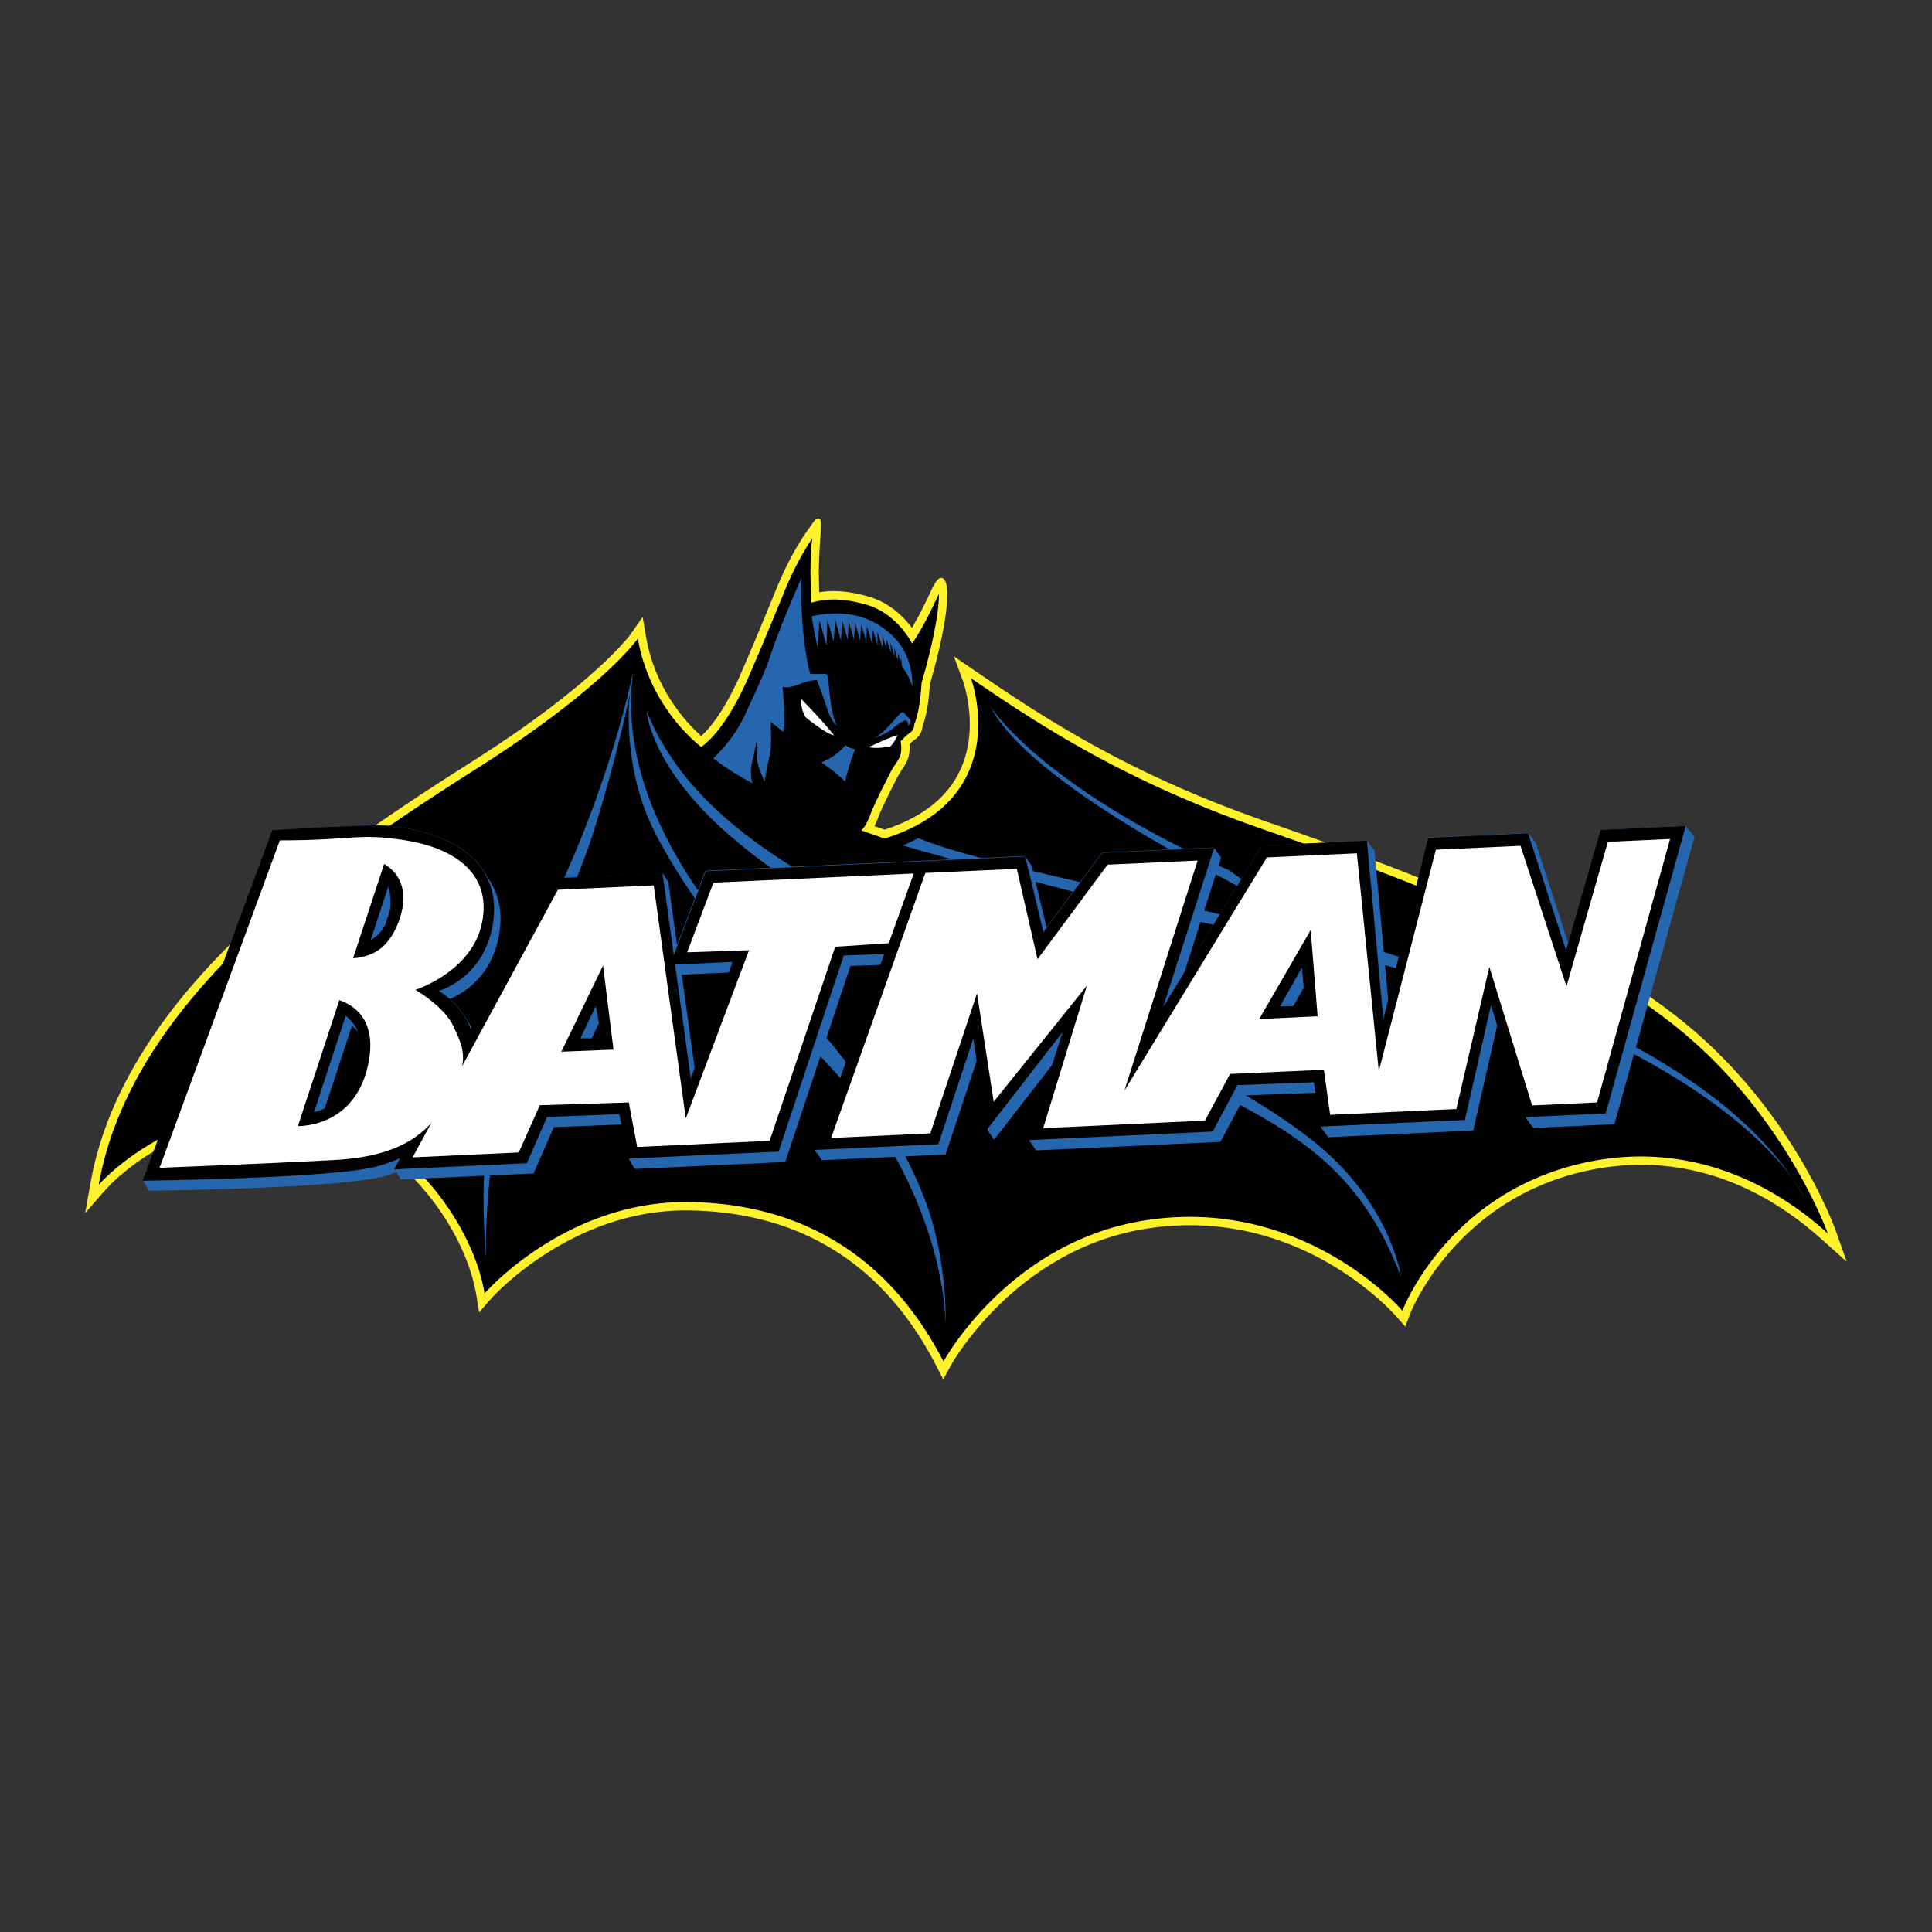 <svg xmlns="http://www.w3.org/2000/svg" width="2500" height="2500" viewBox="0 0 192.756 192.756"><rect x="0" y="0" width="192.756" height="192.756" fill="#333333" stroke="none"/><g fill-rule="evenodd" clip-rule="evenodd"><path fill="#fff" fill-opacity="0" d="M0 0h192.756v192.756H0V0z"/><path d="M183.152 122.789c-.182-.51-4.568-12.59-15.977-21.451-11.09-8.614-26.268-14.296-40.861-19.376-13.328-4.641-21.621-9.951-28.975-14.993l-2.171-1.488.912 2.47c.011.03.675 1.875.675 4.289 0 1.476-.248 3.165-1.046 4.783-1.304 2.644-3.817 4.576-7.455 5.755l-1.013-.352c.116-.228.235-.489.355-.81.378-1.009 1.281-2.783 1.766-3.736l.241-.475.419-.685c.251-.37.51-.752.639-1.266a3.954 3.954 0 0 0 .076-1.195c.152-.159.342-.341.518-.458.539-.359.746-.895.78-1.337.177-.435.594-1.699.735-4.179.211-.712 1.625-5.582 1.73-8.578.073-1.49-.224-2.017-.585-2.05-.357-.032-.724.64-1.006 1.243 0 0-.889 1.989-1.919 3.744-.789-1.053-2.203-2.507-4.312-3.115-2.387-.688-3.908-.613-4.937-.433a59.19 59.19 0 0 1-.044-2.181c0-1.121.133-3.101.133-3.101.11-1.441.127-2.021-.102-2.078-.267-.067-.44.146-.76.613-.11.161-.594.849-.594.849-.062.087-1.54 2.161-2.922 5.564a407.647 407.647 0 0 1-3.5 8.357c-1.238 2.866-2.666 5.113-3.992 6.312-1.26-1.113-4.576-4.488-5.498-9.865l-.345-2.014-1.168 1.679c-.033.048-3.46 4.86-15.665 12.635-12.136 7.731-34.725 22.122-38.261 42.194l-.522 2.962 1.978-2.267c.37-.424 9.218-10.326 23.335-6.029 6.925 2.107 12.675 10.209 13.701 16.454l.288 1.755 1.169-1.341c.079-.09 8.012-9.022 19.817-8.829 11.123.182 19.397 5.381 24.595 15.45l.724 1.403.756-1.387c.063-.117 6.465-11.617 19.551-13.653 14.564-2.266 23.863 7.612 24.875 8.745l.918 1.028.49-1.289c.043-.111 4.383-11.174 17.236-14.169 8.449-1.97 16.682.362 23.807 6.744l2.508 2.245-1.097-3.093z" fill="#fff22d"/><path d="M63.64 63.708s-3.342 4.863-15.903 12.865C35.175 84.576 13.294 98.656 9.85 118.207c0 0 9.376-10.796 24.211-6.281 6.989 2.128 13.168 10.333 14.283 17.12 0 0 8.104-9.319 20.462-9.117 12.358.203 20.463 6.483 25.325 15.904 0 0 6.482-11.953 20.158-14.08 13.676-2.128 23.096 6.179 25.629 9.015 0 0 4.357-11.548 17.83-14.688 13.473-3.141 22.689 5.267 24.615 6.989 0 0-4.355-12.257-15.701-21.07s-26.947-14.485-40.621-19.247c-13.676-4.761-22.084-10.231-29.174-15.093 0 0 4.458 11.953-8.611 16.005l-2.33-.811s.417-.276.888-1.532c.471-1.257 1.675-3.559 2.042-4.292s.837-1.151.995-1.779c.157-.628 0-1.256 0-1.256s.471-.576.942-.89.418-.837.418-.837.576-1.151.733-4.135c0 0 1.779-5.914 1.727-8.897 0 0-1.308 2.983-2.669 4.972 0 0-1.465-2.983-4.553-3.873-3.088-.89-4.606-.418-5.495-.209 0 0-.262-4.396.104-6.438 0 0-1.465 2.042-2.826 5.391a409.911 409.911 0 0 1-3.507 8.374c-.994 2.303-2.721 5.601-4.763 7.066-.001-.001-5.106-3.719-6.322-10.81z"/><path d="M83.203 73.366s-.628-.916-3.323-3.69c0 0 0 1.073.497 1.884-.001 0 1.988 1.648 2.826 1.806zM86.657 74.543s2.564-1.203 2.905-1.177c0 0-.445.916-.733 1.099 0 0-1.335.287-2.172.078z" fill="#fff"/><path d="M84.301 77.972s.498-2.016 1.021-3.219c0 0-.681-.131-.968-.418 0 0-.733 1.046-2.407 1.727 0-.001 1.465.967 2.354 1.91zM86.971 73.68s1.256-.288 2.067-.968c.812-.68 1.23-.942 1.413-.785s.209.445.105.523c0 0 .366-.288.288-.549s-.393-.445-.523-.628c-.13-.184-.236-.393-.628.026-.393.418-1.78 2.223-2.722 2.381zM76.294 78.023s-.759-1.701-.759-2.224.13-1.57-.079-1.753c0 0-.104.654-.235 1.23s-.262.968-.288 1.309-.052 1.151.157 1.57c0 0-2.225-1.125-3.925-2.512 0 0 2.041-1.806 3.219-4.449 1.177-2.643 1.806-3.743 2.539-5.967.732-2.224 2.538-6.49 3.035-7.563 0 0-.209 5.365.864 9.552 0 0 .418.052.994.026.576-.026.785-.131.837.576.053.707.184 3.192.837 4.605 0 0-.523-.392-.942-1.675-.419-1.282-1.047-2.905-1.047-2.905s-.89.053-1.492.314c-.602.262-1.387.523-1.936.366 0 0 .366 3.611.078 4.501 0 0-1.021-.837-1.256-.968 0 0 .078 2.015 0 2.669-.078.655-.653 3.089-.601 3.298z" fill="#2566af"/><path d="M81.763 61.93l.687 2.417a.273.273 0 0 0 .022-.007l.076-2.541.628 2.224.157-2.172.575 2.067.105-1.989.576 1.91.079-1.857.549 1.857.079-1.727.523 1.779.105-1.596.497 1.675.078-1.465.471 1.57.105-1.309.471 1.623v-1.334l.497 1.518.026-1.151.367 1.387.026-1.021.419 1.334-.026-.995.393 1.439-.026-.916.34 1.23.052-.733.183.916.105-.418.092.837c.765 1.057 1.055 2.039 1.055 2.039-.05-1.938-.489-4.416-3.489-6.236-3-1.82-6.573-.792-6.573-.792.056.632.507 2.756.583 3.104l.193-2.667zM98.852 70.54s5.023 7.955 23.865 16.329c0 0 8.061 6.385 19.051 9.211 10.992 2.826 31.299 10.572 38.311 23.552 0 0-2.826-6.804-16.643-14.235-13.816-7.433-22.086-7.642-29.1-10.363s-7.014-4.71-12.352-7.432-19.888-10.677-23.132-17.062z" fill="#2566af"/><path d="M90.059 84.356s8.373 2.408 18.633 5.024c10.258 2.617 24.492 5.443 32.867 7.223 0 0-12.037-3.559-22.297-5.966-10.258-2.408-22.609-4.92-27.633-7.013 0 0-1.047.523-1.57.732zM139.779 127.378s-.838-6.176-6.908-11.933c-6.072-5.757-19.574-12.352-34.648-19.261-15.073-6.908-28.785-13.083-33.705-25.226 0 0 .314 5.234 7.641 11.828 7.328 6.595 14.654 9.735 33.706 18.946 19.051 9.212 28.471 11.411 33.914 25.646z" fill="#2566af"/><path d="M63.157 67.085s-1.675 8.375-5.966 18.423c-4.292 10.048-10.258 21.667-8.688 40.195 0 0-.417-7.488 2.094-18.841 2.407-10.887 6.28-16.33 8.688-24.076s3.559-13.538 3.559-13.538-.768 5.862 1.675 12.003c2.442 6.141 11.305 17.759 18.213 25.086s11.305 17.376 11.619 25.751c0 0 .21-6.49-2.093-12.457-2.303-5.967-6.594-12.456-10.363-16.748-3.77-4.29-20.936-18.736-18.738-35.798z" fill="#2566af"/><path d="M168.971 83.409l.004-.013-.012.001.002-.013h-.012l.002-.012h-.012l.004-.013h-.014l.004-.012h-.014l.004-.013-.014.001.004-.013h-.014l.004-.013-.014.001.004-.013-.012.001.002-.013h-.012l.004-.012h-.014l.004-.013h-.014l.004-.012h-.014l.004-.013-.014.001.004-.013-.014.001.004-.013-.012.001.002-.013h-.012l.004-.013h-.014l.004-.012h-.014l.004-.013-.014.001.004-.013-.014.001.004-.013h-.014l.006-.013-.014.001.004-.013h-.014l.004-.013h-.014l.004-.013-.014.001.004-.013h-.014l.004-.013h-.014l.004-.013-.012.001.002-.013h-.014l.006-.013h-.014l.004-.013-.014.001.004-.013h-.014l.004-.013-.014.001.004-.013-.014.001.004-.013h-.012l.002-.013-.012.001.004-.013h-.014l.004-.013-.014.001.004-.013-.014.001.004-.013h-.014l.004-.013h-.014l.004-.013-.012.001.002-.013h-.012l.004-.013h-.014l.004-.013-.014.001.004-.013h-.014l.004-.013-.014.001.004-.013h-.014l.004-.013h-.012l.002-.012h-.012l.002-.013h-.012l.004-.012h-.014l.004-.013-.014.001.004-.013h-.014l.004-.013h-.014l.004-.012h-.014l.006-.013h-.014l.002-.013h-.012l.004-.013-.014.001.004-.013h-.014l.004-.013h-.014l.004-.013-.012.001.002-.013h-.012l.004-.013h-.014l.004-.013-.014.001.004-.013h-.014l.004-.012h-.014l.004-.013h-.014l.004-.013-.012.001.002-.013h-.012l.004-.013-.014.001.004-.013h-.014l.004-.013-.014.001.004-.013h-.014l.004-.013h-.014l.004-.013-.012.001.002-.013h-.012l.002-.013h-.012l.004-.013-.014.001.004-.013-8.488.393-3.246 11.329-3.246-10.017h-.006l-.004-.012h-.004l-.004-.012h-.006l-.004-.013h-.006l-.004-.012h-.004l-.004-.013h-.006l-.004-.012h-.006l-.004-.013h-.006l-.004-.012h-.004l-.004-.012h-.006l-.004-.012h-.006l-.004-.013h-.004l-.006-.012h-.004l-.004-.012h-.006l-.004-.012h-.006l-.004-.012h-.004l-.004-.012h-.006l-.004-.013h-.006l-.004-.012h-.006l-.004-.012h-.004l-.004-.012h-.006l-.004-.012h-.006l-.004-.012h-.004l-.004-.013h-.006l-.004-.012h-.006l-.004-.012H153l-.004-.012h-.004l-.004-.013h-.006l-.004-.012h-.006l-.004-.013h-.004l-.006-.012h-.004l-.004-.013h-.006l-.004-.012h-.006l-.004-.012h-.004l-.004-.013h-.006l-.004-.012h-.006l-.004-.012h-.004l-.006-.013h-.004l-.004-.012h-.006l-.004-.012h-.006l-.004-.013h-.004l-.004-.012h-.006l-.004-.012h-.006l-.004-.013h-.006l-.004-.012h-.004l-.004-.013h-.006l-.004-.012h-.006l-.004-.012h-.004l-.004-.012h-.006l-.004-.012h-.006l-.004-.012h-.006l-.004-.013h-.004l-.004-.012h-.006l-.004-.012h-.004l-.006-.012h-.006l-.004-.012h-.004l-.004-.012h-.006l-.004-.013h-.004l-.004-.012h-.006l-.004-.013h-.006l-.004-.012h-.006l-.004-.013h-.006l-.004-.012h-.004l-.004-.013h-.006l-.004-.012h-.004l-.004-.013h-.008l-.004-.012h-.004l-.004-.013h-.006l-.004-.013h-.004l-.004-.012h-.006l-.004-.012h-.006l-.004-.013h-.006l-.004-.012h-.006l-.004-.012h-.004l-.004-.013h-.006l-.004-.012h-.004l-.004-.012h-.006l-.004-.013h-.006l-.004-.012h-.006l-.004-.012h-.004l-.004-.012h-.006l-.004-.013-9.967.461-4.008 16.221-1.379-14.961h-.008l-.002-.013h-.008l-.002-.012h-.006l-.002-.013h-.008l-.002-.013h-.008v-.013h-.008l-.002-.012h-.008v-.013h-.008l-.002-.012h-.008v-.013h-.01v-.012h-.008l-.002-.013h-.006l-.002-.012h-.008l-.002-.013h-.008v-.012h-.008l-.002-.013h-.008l-.002-.012h-.006l-.002-.013h-.008l-.002-.013-.008.001v.053h-.008l-.002-.012h-.008v-.013h-.008l-.002-.012h-.008V84.6h-.01v-.01l-.008.001-.002-.013h-.008v-.012h-.008l-.002-.013h-.008l-.002-.012h-.006l-.002-.012h-.008l-.002-.013h-.006l-.002-.013h-.008l-.002-.012h-.008v-.013h-.008l-.002-.012h-.008l-.002-.013-.008.001v-.013h-.008l-.002-.013h-.008v-.013l-.008.001-.002-.013h-.008v-.012h-.01v-.013h-.008l-.002-.012h-.008v-.006l-.008.001-.002-.013h-.008v-.013h-.008l-.002-.012h-.008l-.002-.013h-.006l-.002-.012h-.008l-.002-.013-.008.001v-.013h-.008l-.002-.013h-.008l-.002-.012h-.006l-.002-.013h-.008v-.012h-.01v-.013h-.008l-.002-.012h-.008v-.013h-.008l-.002-.013-.008.001v-.013h-.008l-.002-.012h-.008l-.002-.013h-.006l-.002-.012h-.008l-.002-.013h-.008v-.013h-.008l-.002-.012h-.008l-.002-.012h-.006l-.002-.013h-.008l-.002-.012h-.008v-.013l-.008.001-.002-.013h-.008v-.013h-.008l-.002-.012h-.008v-.013h-.01v-.012h-.008l-.002-.013h-.008v-.012h-.008l-.002-.013h-.008l-.002-.013-.006.001-.002-.013h-.008l-.002-.012h-.006l-.002-.013-10.492.485-7.711 12.637 3.67-11.44-.012.001.004-.013h-.014l.006-.012h-.014l.004-.013h-.012l.004-.012h-.014l.004-.013h-.012l.004-.013h-.014l.004-.013h-.012l.004-.013-.014.001.006-.013h-.014l.004-.013h-.014l.004-.013-.012.001.004-.013h-.012l.004-.013-.014.001.004-.013-.012.001.004-.013-.014.001.004-.013h-.012l.004-.013-.014.001.004-.013h-.012l.004-.013-.012.001.004-.013h-.014l.004-.013h-.014l.004-.013-.012.001.004-.013h-.012l.004-.013h-.014l.004-.013-.012.001.004-.013h-.014l.004-.013h-.012l.004-.013h-.014l.004-.012h-.012l.004-.013h-.012l.004-.013-.014.001.004-.013h-.014l.004-.013-.012.001.004-.013h-.014l.006-.013h-.014l.004-.012h-.012l.004-.013h-.014l.004-.012h-.012l.004-.013-.014.001.004-.013h-.012l.004-.013h-.012l.004-.012h-.014l.004-.013h-.012l.004-.012h-.014l.004-.013-.012.001.004-.013h-.014l.004-.013h-.012l.004-.013-.014.001.004-.013-.012.001.004-.013h-.014l.006-.013-.014.001.004-.013h-.014l.006-.013-.014.001.004-.013h-.012l.004-.013-.014.001.004-.013h-.014l.006-.013h-.014l.004-.012h-.012l.004-.013-.012.001.004-.013h-.014l.004-.013h-.014l.004-.013h-.012l.004-.012h-.012l.004-.013h-.014l.004-.013-.012.001.004-.013h-.014l.004-.012h-.012l.004-.013h-.014l.004-.012h-.012l.004-.013h-.012l.004-.013-.014.001.004-.013h-.014l.004-.013-.012.001.004-.013h-.012l.004-.013h-.014l.004-.012h-.012l.004-.013h-.014l.004-.012h-.012l.004-.013-.014.001.004-.013h-.012l.004-.013-11.156.516-5.545 7.454-1.477-6.121h-.006l-.004-.012h-.006l-.002-.013h-.006l-.002-.012h-.006l-.004-.012h-.004l-.004-.012h-.006l-.002-.012h-.006l-.004-.012h-.004l-.004-.012h-.006l-.002-.012h-.006l-.002-.012h-.006l-.004-.013h-.004l-.004-.012h-.004l-.004-.012h-.006l-.002-.013h-.006l-.004-.012h-.004l-.004-.012h-.006l-.002-.012h-.006l-.004-.013h-.004l-.004-.012h-.006l-.002-.013h-.006l-.002-.012h-.006l-.004-.013h-.006l-.002-.012h-.006l-.002-.013h-.006l-.004-.012h-.006l-.002-.013h-.006l-.002-.012h-.006l-.004-.013h-.004l-.004-.012h-.006l-.002-.012h-.006l-.002-.013h-.006l-.004-.012h-.004l-.004-.012h-.006l-.002-.013h-.006l-.004-.012h-.004l-.004-.013h-.004l-.004-.012h-.006l-.002-.012h-.006l-.002-.012h-.006l-.004-.013h-.006l-.002-.012h-.006l-.002-.013h-.006l-.004-.012h-.006l-.002-.012h-.006l-.002-.013h-.006l-.004-.012h-.006l-.002-.012h-.006l-.002-.013h-.006l-.004-.012h-.004l-.004-.012h-.006l-.002-.013h-.006l-.002-.012h-.006l-.004-.012h-.004l-.004-.013h-.006l-.002-.012h-.006l-.002-.012h-.006l-.004-.012h-.004l-.004-.012h-.006l-.002-.012h-.006l-.004-.012h-.004l-.004-.012h-.006l-.002-.013h-.006l-.004-.012h-.004l-.004-.013h-.006l-.002-.012h-.006l-.002-.013h-.006l-.004-.012h-.006l-.002-.013h-.006l-.002-.012h-.006l-.004-.012h-.004l-.004-.012h-.006l-.002-.012h-.006l-.002-.012h-.006l-.004-.013h-.004l-.004-.012h-.006l-.002-.012h-.006l-.002-.012h-.006l-.004-.012h-.004l-.004-.012h-.006l-.002-.012h-.006l-.004-.012-31.866 1.474-2.829 7.418-.86-6.241h-.006l-.001-.012h-.006l-.001-.013h-.007l-.001-.012h-.006l-.001-.012h-.006l-.001-.012h-.006l-.001-.012h-.006l-.002-.012h-.006l-.001-.012h-.006l-.001-.012h-.006l-.002-.012h.053l-.002-.012h-.006l-.002-.012h-.006l-.002-.013h-.006l-.002-.012h-.006l-.002-.012h-.006l-.002-.013h-.006l-.001-.012h-.006l-.002-.012h-.006l-.001.063h-.006l-.001-.012h-.006l-.001-.012h-.006l-.002-.013h-.006l-.001-.012h-.007l-.002-.012h-.006l-.001-.012h-.006l-.001-.012h-.006l-.001-.013h-.006l-.001-.012h-.01l-.001-.012h-.006l-.002-.013h-.006l-.002-.012h-.006l-.001-.012h-.006l-.002-.013h-.006l-.002-.008h-.006l-.002-.012h-.006l-.002-.013h-.006l-.002-.012h-.006l-.001-.012h-.006l-.001-.012h-.006l-.001-.012h-.006l-.001-.012h-.006l-.001-.012h-.006l-.001-.012h-.006l-.002-.012h-.006l-.001-.012h-.006l-.001-.012h-.006l-.001-.012h-.006l-.002-.012h-.006l-.001-.012h-.006l-.002-.013h-.006l-.001-.012h-.006l-.001-.012h-.006l-.002-.012h-.006l-.001-.012h-.006l-.002-.012h-.006l-.001-.013h-.006l-.002-.012h-.006l-.001-.012h-.006l-.002-.012h-.006l-.001-.013h-.006l-.001-.012h-.006l-.001-.013h-.006l-.002-.012h-.006l-.001-.013h-.006l-.001-.012h-.006l-.001-.012h-.006l-.001-.012h-.006l-.001-.012h-.006l-.001-.012h-.006l-.002-.013h-.006l-.001-.012h-.006l-.002-.012h-.006l-.001-.012h-.006l-.002-.012H66.2l-.002-.012h-.006l-.002-.013h-.006l-.002-.012h-.022l-.001-.013h-.006l-.002-.012h-.006l-.001-.012h-.006l-.001-.012-10.956.506-8.113 14.887-.031-.055-.01-.016-.005-.008-.01-.017-.005-.008-.009-.015-.008-.012a.091.091 0 0 0-.008-.013l-.005-.009-.009-.015-.007-.011a.17.17 0 0 1-.009-.014l-.006-.01-.009-.015-.007-.011-.008-.013a.067.067 0 0 1-.007-.011l-.009-.015a.04.04 0 0 1-.005-.009l-.009-.015-.007-.012-.007-.011-.008-.013-.008-.013-.007-.011-.008-.013-.008-.013-.006-.011-.009-.015-.004-.008a.095.095 0 0 1-.01-.017l-.006-.009-.009-.015-.006-.01-.009-.015-.005-.008-.01-.017-.006-.009-.008-.014-.007-.011-.008-.014-.007-.011a.054.054 0 0 1-.007-.013l-.008-.013-.006-.011-.009-.015a.088.088 0 0 1-.006-.01l-.008-.013-.007-.011-.008-.014-.007-.012a.091.091 0 0 0-.008-.013l-.006-.011c-.002-.005-.006-.009-.009-.014l-.007-.011-.008-.013-.007-.012-.007-.011-.009-.015-.006-.01-.009-.014-.007-.012-.007-.011-.009-.014-.007-.012-.008-.013-.006-.01-.008-.015-.007-.01-.008-.014-.007-.012a.17.17 0 0 1-.009-.014l-.007-.011-.006-.011-.008-.014-.006-.011-.009-.014-.007-.011-.008-.013-.007-.012-.008-.013a8.003 8.003 0 0 0-1.549-1.831c1.215-.503 4.336-2.218 4.96-6.748.268-1.946-.084-3.599-.936-4.96l-.008-.013-.006-.009a.17.17 0 0 1-.009-.014l-.007-.011-.008-.013-.008-.013-.008-.013a.088.088 0 0 1-.006-.01.091.091 0 0 1-.008-.013l-.008-.013-.007-.012a.091.091 0 0 0-.008-.013.024.024 0 0 0-.006-.009l-.009-.015-.005-.01-.01-.015a.04.04 0 0 1-.005-.009.057.057 0 0 1-.008-.013l-.007-.011a.091.091 0 0 0-.008-.013l-.007-.013-.007-.012a.075.075 0 0 1-.007-.012l-.007-.011-.009-.015-.006-.009-.009-.015a.088.088 0 0 1-.006-.01l-.009-.015-.006-.01-.008-.013-.007-.011-.008-.012a.091.091 0 0 0-.008-.013l-.008-.012-.008-.013a.088.088 0 0 1-.006-.01l-.009-.014-.006-.01a.17.17 0 0 1-.009-.014.067.067 0 0 0-.007-.011l-.009-.013-.006-.011-.008-.013a.057.057 0 0 1-.008-.013l-.006-.011-.008-.013-.008-.012-.007-.012-.007-.011-.007-.012-.008-.013-.008-.013-.007-.011-.007-.013-.007-.011a.091.091 0 0 0-.008-.013l-.007-.011a.091.091 0 0 0-.008-.013l-.008-.012-.007-.01-.008-.014-.007-.011-.006-.011a.17.17 0 0 1-.009-.014l-.007-.011c-.003-.003-.004-.008-.007-.012l-.008-.013-.007-.012-.007-.011a.091.091 0 0 0-.008-.013l-.007-.012-.007-.011-.007-.012-.009-.013-.006-.01a.091.091 0 0 0-.008-.013l-.007-.012-.007-.011a.091.091 0 0 0-.008-.013c-1.617-2.6-5.049-4.133-9.458-4.589-2.049-.212-11.657.424-11.657.424l-12.928 34.971h.011l-.004.013.011-.001-.004.012h.011l-.004.013h.011l-.004.013.011-.001-.004.013.011-.001-.004.013h.012l-.004.013h.011l-.004.012h.012l-.005.012h.011l-.004.012h.011l-.004.013h.011l-.004.012h.012l-.005.013.012-.001-.005.013h.012l-.004.012h.011l-.004.013.011-.001-.004.013h.011l-.005.012h.012l-.004.013h.011l-.004.012h.011l-.004.012h.012l-.004.013h.011l-.004.012h.011l-.004.013.011-.001-.004.013h.011l-.004.012h.012l-.005.012h.011l-.004.013h.012l-.005.012h.012l-.005.012h.012l-.005.013h.012l-.005.013.012-.001-.005.013.012-.001-.004.013h.011l-.004.013h.011l-.004.012.012-.001-.004.013h.011l-.004.012h.011l-.004.013h.012l-.004.012h.011l-.004.013.011-.001-.004.013h.011l-.004.012h.012l-.005.013.011-.001-.004.013h.011l-.004.012h.012l-.005.013h.012l-.005.012h.012l-.004.012h.011l-.004.012h.011l-.004.013h.011l-.004.013.011-.001-.004.013.011-.001-.004.013h.011l-.004.012h.011l-.004.013.012-.001-.004.013h.011l-.004.012h.011l-.004.013h.011l-.004.012h.011l-.004.012h.012l-.005.013h.012l-.005.012h.012l-.004.013h.011l-.004.012h.011l-.004.012h.011l-.004.012h.011l-.004.013h.012l-.004.012h.011l-.004.013h.011l-.004.012h.012l-.004.012h.011l-.004.012h.011l-.004.013h.011l-.004.013h.011l-.004.012h.012l-.005.012h.012l-.005.012h.012l-.004.013h.011l-.005.012.012-.001-.005.014s19.455-.213 23.629-1.484c.363-.11.717-.231 1.066-.359h.002l-.007.014.015-.001-.007.013h.014l-.007.012h.015l-.007.013.014-.001-.007.013.014-.001-.007.014.014-.001-.007.013.015-.001-.007.013.014-.001-.007.014.014-.001-.007.013.014-.001-.007.013.014-.001-.007.014.014-.001-.007.013.015-.001-.007.013h.014l-.007.012h.014l-.007.013.014-.001-.007.014.014-.001-.007.013.014-.001-.007.013.014-.001-.007.013h.014l-.007.013.015-.001-.007.013.014-.001-.007.013h.014l-.007.013.014-.001-.007.013.014-.001-.007.013h.014l-.007.013.014-.001-.007.013.015-.001-.007.014.014-.001-.007.013h.014l-.007.012h.015l-.007.012h.014l-.007.013.015-.001-.007.013h.014l-.007.012h.014l-.007.013.015-.001-.007.014.014-.001-.007.013.015-.001-.007.013.015-.001-.007.014.015-.001-.007.013.014-.001-.007.013h.015l-.007.012h.014l-.007.013.014-.001-.007.013.014-.001-.007.014.014-.001-.007.013.014-.001-.007.013.015-.001-.007.014.014-.001-.007.013.014-.001-.007.013.014-.001-.007.014.015-.001-.007.013.014-.001-.007.014.015-.001-.007.012h.014l-.007.013.014-.001-.007.014.014-.001-.007.013.015-.001-.007.013 13.263-.611 2.019-4.617 6.794-.266.697 3.438h.005l.003.012h.005l.002.013.005-.001.002.013h.005l.002.012h.006l.002.012h.005l.002.013h.005l.002.012h.005l.002.012h.005l.003.013h.005l.002.013.005-.001.003.013.005-.001.002.013h.006l.002.013h.005l.002.012h.006l.002.012h.005l.002.012h.005l.002.013h.005l.002.012h.005l.003.013.005-.001.002.013h.005l.003.012h.005l.002.013.005-.001.002.013H62.9l.002.012h.005l.002.013h.005l.003.012h.005l.002.012h.005l.003.012h.005l.002.013h.005l.002.013.005-.001.002.013.005-.001.002.013h.005l.002.012h.005l.002.013h.005l.002.012h.005l.002.012h.005l.002.013H63l.003.012h.005l.002.012h.005l.002.013h.005l.002.012h.005l.002.013.005-.001.002.013h.005l.002.012h.005l.002.012h.005l.003.013h.005l.002.013.005-.001.003.012h.005l.002.013h.006l.002.013.005-.001.002.013.006-.001.002.013h.005l.002.013h.005l.002.012h.005l.002.012h.005l.003.012h.005l.002.013h.005l.002.012h.005l.002.013.005-.001.002.013h.005l.002.012h.005l.002.013.005-.001.002.013h.005l.002.012h.005l.003.013h.005l.003.012h.005l.003.012h.005l.002.012h.005l.002.013h.006l.002.013.005-.001.002.013.006-.001.002.013h.005l.002.012h.005l.003.013h.005l.002.012h.005l.002.012h.005l.002.013h.005l.002.012h.005l.002.012h.005l.002.013h.005l.002.012 15.02-.692 6.507-19.564 3.015-.105-6.57 18.527h.012l-.004.012h.013l-.005.012h.013l-.004.013.012-.001-.004.013h.013l-.004.012h.012l-.004.013.013-.001-.005.013h.013l-.004.013.012-.001-.004.013.013-.001-.004.013.013-.001-.004.014.012-.001-.004.013h.012l-.004.012h.013l-.004.013.013-.001-.005.013.013-.001-.005.013h.013l-.004.013.012-.001-.004.013.013-.001-.004.014.013-.001.014-.027.013-.001-.005.013h.013l-.004.013.012-.002-.004.014.012-.001-.004.013h.012l-.004.012h.012l-.004.013.012-.001-.004.014.013-.001-.004.013.012-.001-.004.013.013-.001-.005.013h.013l-.004.013.013-.001-.004.013.012-.001-.004.013h.013l-.005.013.013-.001-.005.013.013-.001-.004.013h.013l-.004.013.012-.001-.004.013.013-.001-.005.014.013-.001-.004.013h.012l-.004.012h.013l-.004.013.013-.001-.005.013.013-.001-.004.013h.012l-.004.012h.013l-.004.013.012-.001-.004.014.012-.001-.004.013.013-.001-.005.013.013-.001-.004.014.012-.001-.004.013.013-.001-.004.013h.012l-.004.012h.013l-.004.013.012-.001-.004.013.013-.001-.004.014.012-.001-.004.013.013-.001-.004.013.012-.001-.004.014.013-.001-.004.013.013-.001-.005.013h.012l-.004.013.013-.001-.004.013.012-.001-.004.013h.013l-.004.012h.012l-.004.013.013-.001-.005.014.013-.001-.005.013.013-.001-.004.013.012-.001-.004.013h.013l-.004.013.013-.001-.005.013.013-.001-.005.013.013-.001-.004.014.013-.001-.005.013h.013l-.005.013.013-.001-.005.013.013-.001-.004.013.013-.001-.004.014.012-.001-.004.013h.013l-.005.012 12.35-.569 3.138-9.462 1.035 7.035.006-.007.004.019.006-.006.002.019.006-.008.002.021.006-.008.004.02.004-.008.004.02.006-.007.002.019.006-.007.002.02.006-.008.002.02.006-.007.004.019.004-.007.004.02.006-.008.002.02.006-.007.004.019.004-.007.004.02.006-.007.002.019.006-.007.002.02.006-.008.004.02.004-.007.004.019.004-.007.004.019.006-.007.002.02.006-.007.002.019.006-.007.004.019.004-.007.004.02.006-.007.002.02.006-.008.004.019.004-.006.004.019.004-.007.004.02.006-.008.002.02.006-.008.002.02.006-.007.004.019.004-.007.004.02.006-.008.002.02.006-.007.002.02.008-.008.002.02.006-.007.002.019.006-.007.002.02.006-.008.004.02.004-.007.004.019.006-.007.002.02.006-.008.002.02.006-.008.002.02.006-.007.004.019.006-.006.002.019.006-.007.002.02.006-.008.004.02.004-.007.004.019.006-.007.002.019.006-.007.002.02.006-.007.004.019.004-.007.004.019.006-.007.002.02.006-.008.002.02.006-.007.004.019.004-.007.004.02.006-.007.002.019.006-.007.004.02.004-.008.004.02.004-.007.004.019.006-.007.002.019.006-.007.002.02.006-.007.004.019.004-.007.004.019-.028-.041.002.019.006-.008.002.021.006-.008.004.019.004-.006.004.019.006-.007.002.02.006-.008.002.02.006-.008.004.02.004-.007.004.019.006-.007.002.02.006-.007.002.019.006-.007.004.02.004-.008.004.02.006-.007.002.019.006-.007.002.02.006-.007.004.019.004-.007.004.019.006-.007.002.02.006-.007.002.019.006-.007.004.019.004-.007.004.02 5.902-7.604-2.41 7.66.012-.001-.004.013h.012l-.004.013.014-.001-.006.013.014-.001-.004.013h.012l-.004.013.014-.001-.006.013.014-.001-.004.014.012-.001-.004.013.012-.001-.004.013h.014l-.004.012h.012l-.004.013.012-.001-.004.013.012-.001-.004.014.014-.001-.004.013.012-.001-.004.013.012-.001-.004.014.012-.001-.002.013.012-.001-.004.013.012-.001-.004.014.012-.001-.004.013.014-.001-.006.013h.014l-.004.012h.012l-.004.013.014-.001-.004.014.012-.001-.004.013.012-.001-.004.013h.012l-.004.012h.014l-.004.013.012-.001-.004.013h.012l-.004.012h.014l-.004.013.012-.001-.004.013h.012l-.004.013.012-.001-.004.013.014-.001-.004.013.012-.001-.004.014.012-.001-.004.013h.014l-.004.012h.012l-.004.013.012-.001-.004.013.012-.001-.004.013h.014l-.004.013.012-.001-.004.013.012-.001-.004.014.014-.001-.004.013.012-.001-.004.013.012-.001-.004.014.012-.001-.004.013.014-.001-.004.013h.012l-.004.012h.014l-.006.013.014-.001-.004.013.012-.001-.004.014.012-.001-.004.013.014-.001-.004.013.012-.001-.004.014.012-.001-.004.013.012-.001-.004.013h.014l-.004.013.012-.001-.004.013h.012l-.004.012h.012l-.002.012h.012l-.004.013.012-.001-.004.014.012-.001-.004.013.014-.001-.004.013h.012l-.004.012h.012l-.004.013.014-.001-.006.013h.014l-.004.012h.012l-.004.013.014-.001-.006.013h.014l-.004.013.012-.001-.004.013.014-.001-.006.013.014-.001-.004.014.012-.001-.004.013h.012l-.004.012h.014l-.004.013.012-.001-.004.013.012-.001-.004.013 18.393-.848 2.48-4.636 7.061-.263.469 3.427.008-.001.002.013h.008l.002.012h.006l.002.013h.008l.002.013.006-.001.002.013.008-.001.002.013h.006l.002.012h.008l.002.013.006-.001.002.013h.008l.002.012h.008l.002.013h.006l.002.012h.008v.012h.008l.002.012h.008l.002.013h.006l.002.013.008-.001.002.013.006-.001.002.013h.008l.002.013.006-.001.002.013.008-.001.002.013h.006l.002.013h.008l.002.012h.006l.002.012h.008l.002.013.006-.001.002.013h.008l.002.012h.008v.013l.008-.001.002.013h.008l.002.012h.006l.002.013.008-.001.002.013.006-.001.002.014.008-.001.002.013h.008v.012h.008l.002.013.008-.001.002.013.006-.001.002.013h.008v.013l.008-.001.002.013.008-.001.002.013h.006l.002.012h.008l.002.013h.006l.002.013.008-.001.002.013.006-.001.002.013h.008l.002.012h.008v.013l.008-.001.002.013h.006l.002.012h.008l.002.013.008-.001v.013h.008l.002.013.008-.001.002.013h.006l.002.012h.008l.002.013.006-.001.002.013h.008l.002.012h.006l.002.013.008-.001.002.013.008-.001v.013h.008l.002.013h.006l.002.012h.008l.002.012h.008v.013l.008-.001.002.013h.008l.002.012h.006l.002.013.008-.001.002.013h.006l.002.012h.008l.002.013.006-.001.002.014.008-.001.002.013.008-.001v.013h.008l.002.012h.008l.002.013h.006l.002.012h.008v.012h.008l.002.013h.008l.002.012h.008v.012l14.469-.667 2.418-10.612 2.818 9.36.006-.001.004.012h.006l.004.013h.006l.004.013h.006l.002.012h.006l.004.012h.006l.004.012h.006l.002.013h.006l.004.012h.006l.004.013.006-.001.004.013h.004l.004.012h.006l.004.013.006-.001.004.013.004-.001.004.013h.006l.004.013h.006l.004.012h.006l.004.012h.006l.002.013h.006l.004.012h.006l.004.013.004-.001.006.013.004-.001.004.013h.006l.004.012h.006l.004.013h.004l.004.012h.006l.004.012h.006l.004.013h.004l.006.012h.004l.004.012h.006l.004.013h.006l.004.012h.004l.004.013.006-.001.004.013h.006l.004.012h.006l.004.012h.004l.004.013h.006l.004.012h.006l.002.012h.006l.006.013h.004l.004.013.006-.001.004.013.006-.001.002.013h.006l.004.013h.006l.004.012h.006l.004.012h.004l.004.012h.006l.004.013h.006l.004.012h.006l.002.013.006-.001.004.013h.006l.004.012h.006l.004.013.006-.001.002.013h.006l.004.012h.006l.004.013h.006l.004.012h.004l.004.012h.006l.004.013h.006l.004.012h.006l.002.013.006-.001.004.013.006-.001.004.013h.004l.004.012h.008l.002.013h.006l.004.012h.006l.004.012h.004l.004.013h.006l.004.013.006-.001.004.013.006-.001.004.013h.004l.004.013h.006l.004.012.006-.001.004.013h.004l.004.012h.006l.004.013h.006l.004.012h.006l.004.013.004-.001.004.013h.006l.004.012h.006l.002.013.008-.001.004.013 8.086-.373 7.994-28.684-.069-.074zm-38.692 16.967l-1.26.035 1.086-1.921.174 1.886zm-62.26-3.136l4.739-.221-3.442 9.627-1.297-9.406zm-32.904 5.111c.233.203.445.406.63.622.316.86.271 2.007-.349 3.833-.812 2.395-2.114 3.413-3.018 3.848l2.737-8.303zm3.859-11.708a4.429 4.429 0 0 1-.615 1.866l.615-1.866zm21.08 12.983H59.02l.758-1.583.276 1.583z" fill="#2566af"/><path d="M49.209 91.939c.777-5.652-3.673-8.843-10.386-9.538-2.048-.212-11.657.424-11.657.424l-12.929 34.971s19.428-.212 23.597-1.484c4.168-1.271 7.489-3.532 9.185-9.113 1.695-5.581-3.25-8.336-3.25-8.336s4.663-1.272 5.44-6.924zm-13.847 14.836c-1.343 3.956-4.027 4.168-4.027 4.168l3.16-9.601c1.289 1.128 1.946 2.254.867 5.433zm1.617-12.978l1.774-5.39c.668 2.611-.283 4.54-1.774 5.39z"/><path d="M159.693 82.794l-3.449 12.042-3.787-11.706-9.969.46-4.473 18.099-1.637-17.815-10.492.485-9.842 16.129 5.096-15.91-11.156.516L104.103 93l-1.818-7.55-31.867 1.474-3.193 8.374-1.125-8.174-10.955.506-15.826 29.036 13.246-.611 2.016-4.616 7.206-.283.898 4.432 14.999-.692 6.499-19.564 4.027-.142-6.929 19.54 12.333-.569 3.499-10.562 1.342 9.113 7.559-9.75-3.395 10.784 18.369-.849 2.477-4.637 7.629-.282.607 4.425 14.449-.667 2.607-11.459 3.367 11.183 8.076-.373 7.984-28.683-8.491.39zM57.9 103.597l1.554-3.25.565 3.25H57.9zm11.021 4.026l-1.567-11.391 5.735-.267-4.168 11.658zm58.78-7.206l2.189-3.886.354 3.815-2.543.071z"/><path d="M48.101 92.029c.971-4.924-2.844-7.42-7.629-8.184-4.785-.763-5.201 0-12.552 0l-11.998 32.664s10.68-.416 17.268-.763 9.501-2.427 11.651-6.241 1.317-5.062.416-7.074c-.901-2.011-3.814-3.676-3.814-3.676s5.687-1.802 6.658-6.726zm-11.443 14.493c-1.456 6.033-6.935 5.826-6.935 5.826l4.132-12.562c1.65.558 3.9 2.19 2.803 6.736zm3.19-14.771c-.944 2.708-2.52 3.697-4.619 3.857l3.093-9.405c1.387.763 2.566 2.567 1.526 5.548z" fill="#fff"/><path d="M83.33 94.456l5.34-.347 2.495-6.959-19.984.912-2.622 6.95 6.172-.208-6.311 16.783-3.198-23.252-9.562.437-14.494 26.699 10.591-.491 2.1-4.71 8.877-.277.839 4.44 13.214-.613 6.543-19.364zm-27.324 10.472l4.161-8.6 1.041 8.392-5.202.208zM160.416 83.99l-4.129 14.418-4.586-14.021-8.443.386-5.695 22.097-2.188-21.737-8.975.41-14.221 23.27 7.309-22.955-8.982.41-6.994 9.437-2.064-9.024-9.128.417-9.398 26.437 9.899-.459 4.657-13.973 1.664 10.819 9.295-11.581-4.359 14.212 16.137-.748 2.508-4.657 9.361-.416.623 4.494 12.592-.583 3.293-14.175 4.268 13.823 6.48-.3 7.281-26.284-6.205.283zm-34.783 17.678l5.133-8.876.693 8.599-5.826.277z" fill="#fff"/></g></svg>
